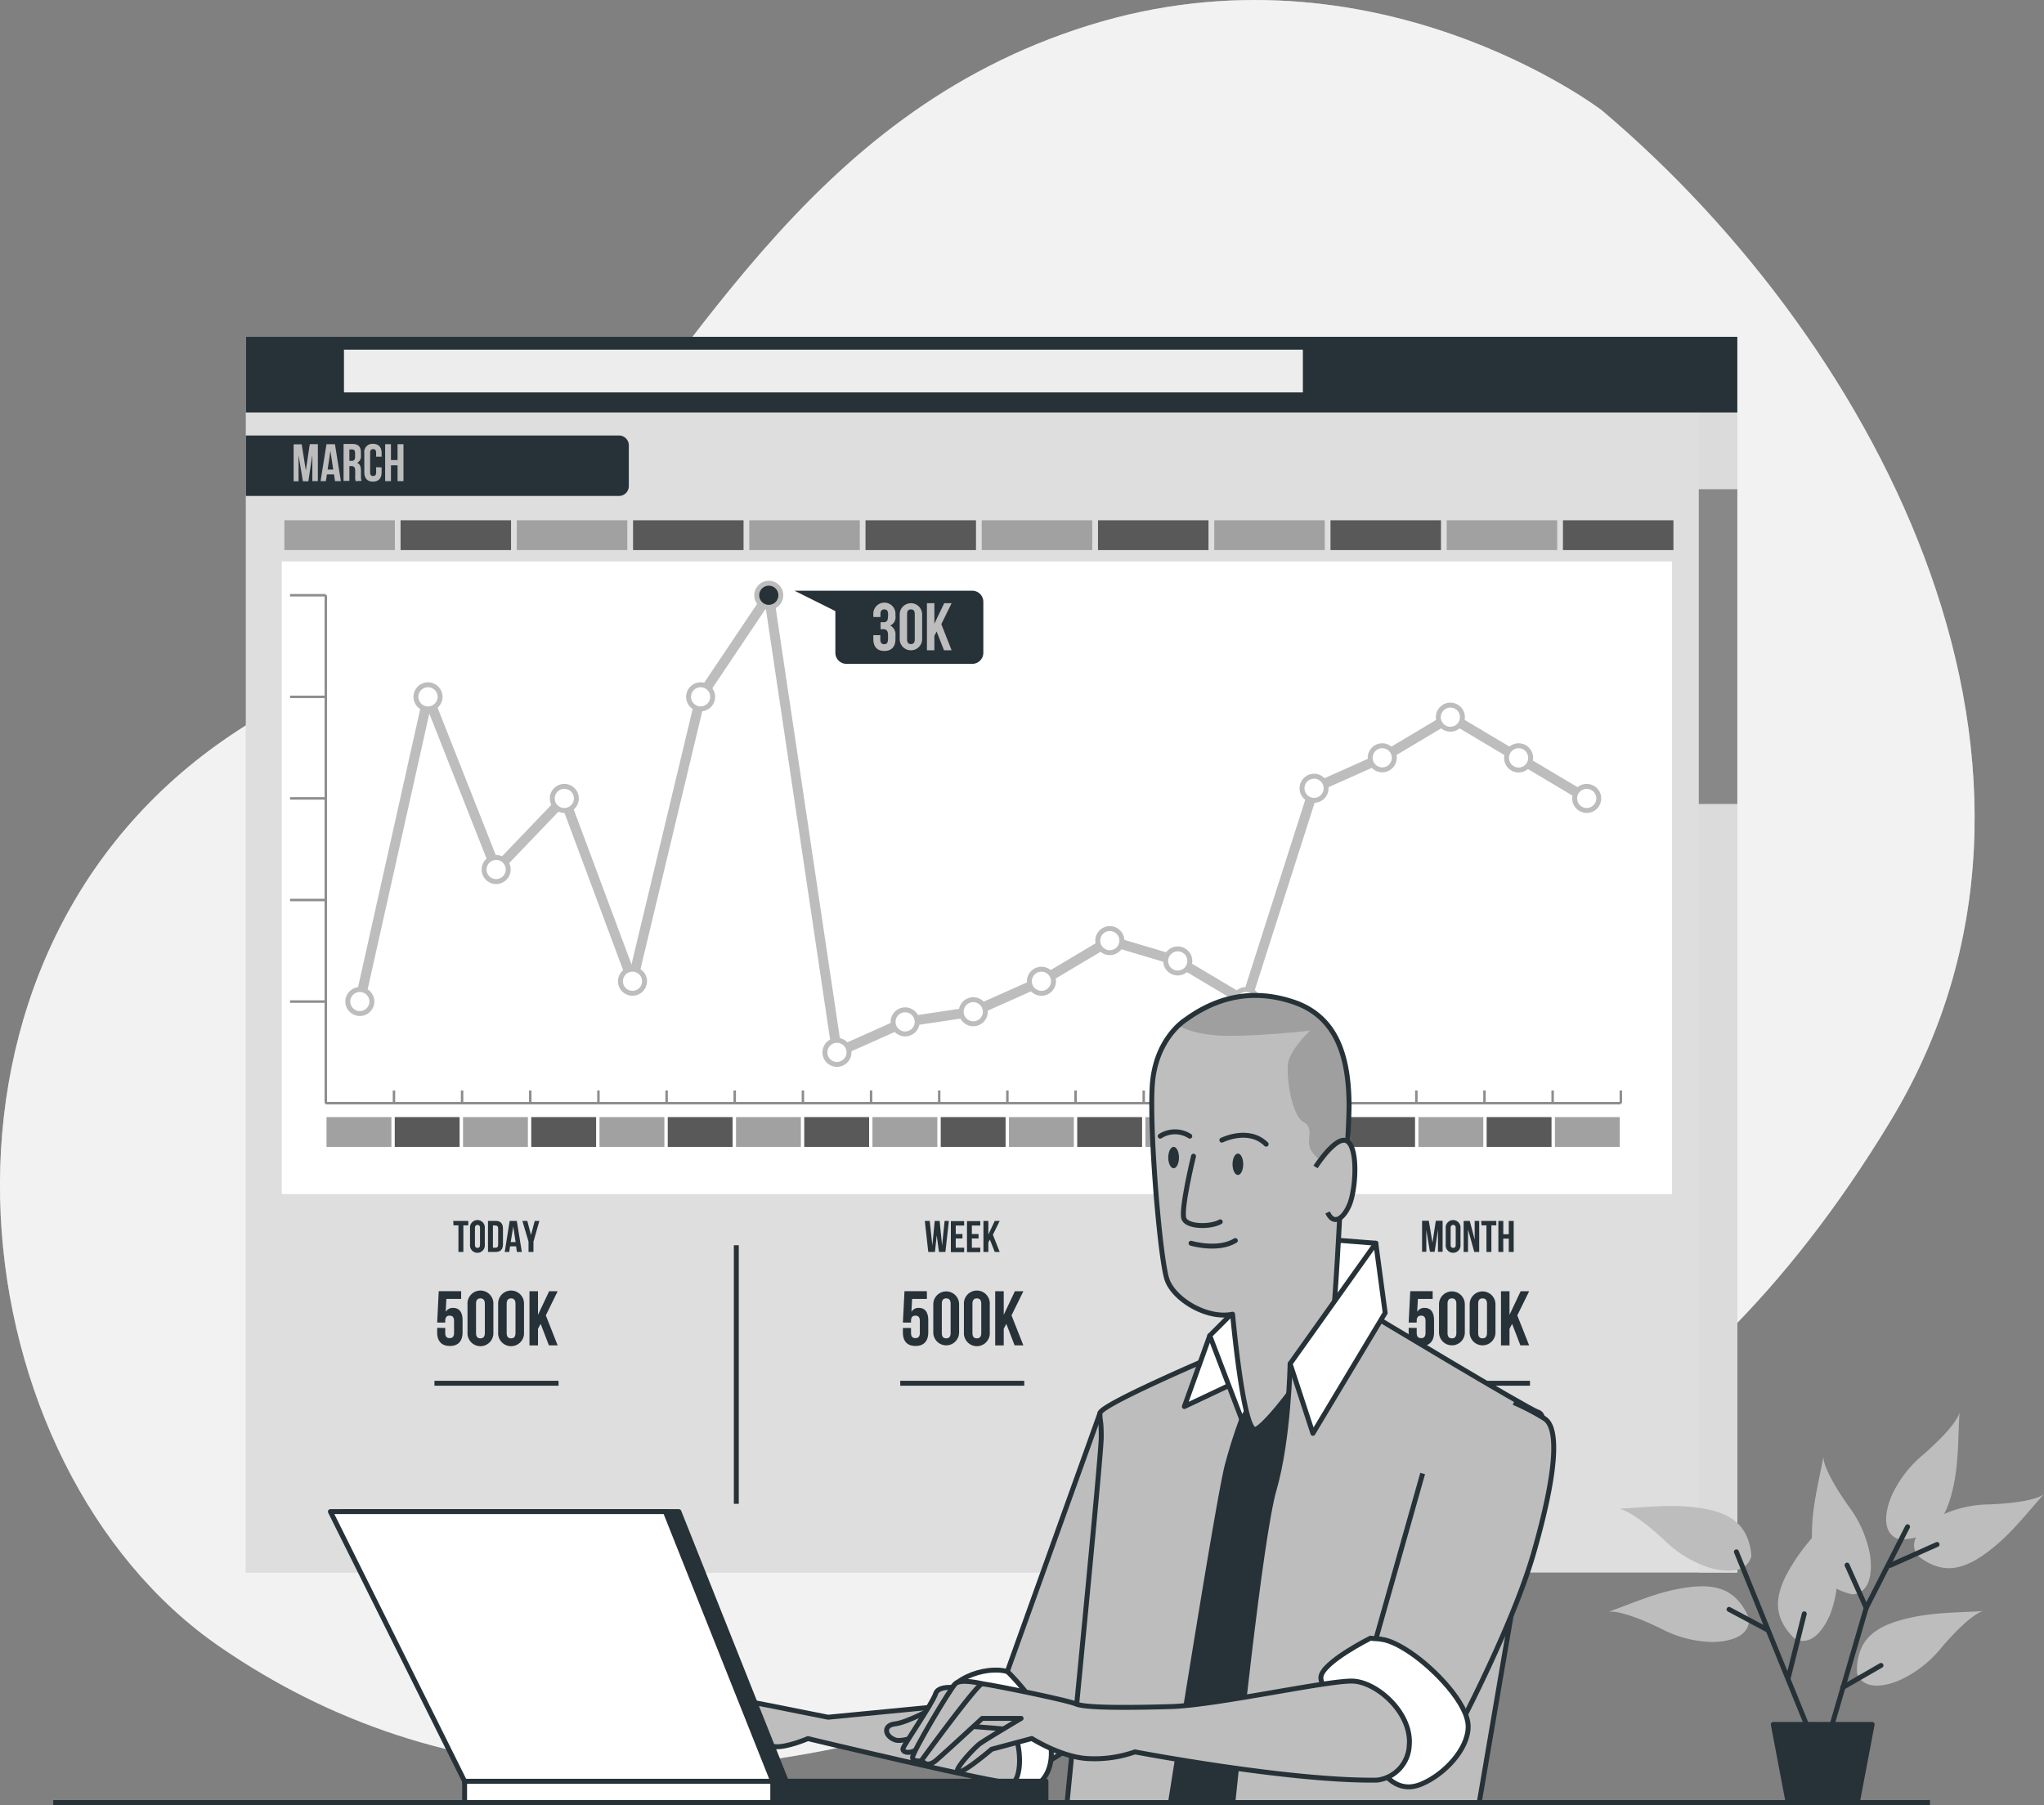 <svg xmlns="http://www.w3.org/2000/svg" xmlns:xlink="http://www.w3.org/1999/xlink" viewBox="0 0 414.96 366.5"><rect x="0" y="0" width="414.96" height="366.5" fill="#808080" stroke="none"/><defs><style>.cls-1,.cls-22{fill:#bebebe;}.cls-1,.cls-16,.cls-17,.cls-18,.cls-19,.cls-20,.cls-21,.cls-25{stroke:#263238;}.cls-1,.cls-17,.cls-18,.cls-19,.cls-20,.cls-21,.cls-25,.cls-8,.cls-9{stroke-linejoin:round;}.cls-19,.cls-2{fill:#bdbdbd;}.cls-20,.cls-3,.cls-4,.cls-5,.cls-8{fill:#fff;}.cls-3{opacity:0.8;}.cls-4{opacity:0.5;}.cls-16,.cls-17,.cls-25,.cls-6,.cls-7{fill:none;}.cls-6{stroke:#8d8d8d;stroke-width:0.5px;}.cls-16,.cls-6,.cls-7{stroke-miterlimit:10;}.cls-7,.cls-8,.cls-9{stroke:#bdbdbd;}.cls-17,.cls-18,.cls-7,.cls-8,.cls-9{stroke-linecap:round;}.cls-7{stroke-width:2px;}.cls-12,.cls-18,.cls-21,.cls-9{fill:#263238;}.cls-10{fill:#dbdbdb;}.cls-11{fill:#888;}.cls-13{fill:#ededed;}.cls-14{fill:#a1a1a1;}.cls-15{fill:#595959;}.cls-23{clip-path:url(#clip-path);}.cls-24{fill:#9f9f9f;}</style><clipPath id="clip-path" transform="translate(-45.7 -50.66)"><path id="_Clipping_Path_" data-name="&lt;Clipping Path&gt;" class="cls-1" d="M286.41,257.7s-6.26,3.8-6.8,13.59,1.63,35.07,3,39.14,8.16,8.16,13.32,7.07c0,0,2.17,23.92,4.62,23.38s15.22-17.67,15.77-22.56,1.36-20.66,1.36-20.66a173.61,173.61,0,0,0,1.9-22.29c0-10.06-2.45-18.22-11.15-21.21S292.39,253.35,286.41,257.7Z"/></clipPath></defs><title>stats</title><g id="Background_Simple" data-name="Background Simple"><path class="cls-2" d="M370.89,73.06S324.72,37.71,266.68,55.83s-81,69.34-113.48,105.07c-17,18.71-42.78,26.21-63.24,40.84-65.4,46.78-52.37,147,.32,183.25,45.62,31.43,101.45,33.12,173.21,6.65s123.19-42.63,166-113.36S427.9,121.23,370.89,73.06Z" transform="translate(-45.7 -50.66)"/><path class="cls-3" d="M370.89,73.06S324.72,37.71,266.68,55.83s-81,69.34-113.48,105.07c-17,18.71-42.78,26.21-63.24,40.84-65.4,46.78-52.37,147,.32,183.25,45.62,31.43,101.45,33.12,173.21,6.65s123.19-42.63,166-113.36S427.9,121.23,370.89,73.06Z" transform="translate(-45.7 -50.66)"/></g><g id="Page"><rect class="cls-2" x="49.91" y="68.39" width="302.79" height="250.89"/><rect class="cls-4" x="49.91" y="68.39" width="302.79" height="250.89"/><rect class="cls-5" x="57.2" y="113.99" width="282.23" height="128.46"/><line class="cls-6" x1="66.14" y1="223.99" x2="329.05" y2="223.99"/><line class="cls-6" x1="66.14" y1="223.99" x2="66.14" y2="221.41"/><line class="cls-6" x1="79.98" y1="223.99" x2="79.98" y2="221.41"/><line class="cls-6" x1="93.81" y1="223.99" x2="93.81" y2="221.41"/><line class="cls-6" x1="107.65" y1="223.99" x2="107.65" y2="221.41"/><line class="cls-6" x1="121.49" y1="223.99" x2="121.49" y2="221.41"/><line class="cls-6" x1="135.33" y1="223.99" x2="135.33" y2="221.41"/><line class="cls-6" x1="149.16" y1="223.99" x2="149.16" y2="221.41"/><line class="cls-6" x1="163" y1="223.99" x2="163" y2="221.41"/><line class="cls-6" x1="176.84" y1="223.99" x2="176.84" y2="221.41"/><line class="cls-6" x1="190.67" y1="223.99" x2="190.67" y2="221.41"/><line class="cls-6" x1="204.51" y1="223.99" x2="204.51" y2="221.41"/><line class="cls-6" x1="218.35" y1="223.99" x2="218.35" y2="221.41"/><line class="cls-6" x1="232.19" y1="223.99" x2="232.19" y2="221.41"/><line class="cls-6" x1="246.02" y1="223.99" x2="246.02" y2="221.41"/><line class="cls-6" x1="259.86" y1="223.99" x2="259.86" y2="221.41"/><line class="cls-6" x1="273.7" y1="223.99" x2="273.7" y2="221.41"/><line class="cls-6" x1="287.54" y1="223.99" x2="287.54" y2="221.41"/><line class="cls-6" x1="301.37" y1="223.99" x2="301.37" y2="221.41"/><line class="cls-6" x1="315.21" y1="223.99" x2="315.21" y2="221.41"/><line class="cls-6" x1="329.05" y1="223.99" x2="329.05" y2="221.41"/><line class="cls-6" x1="66.14" y1="223.99" x2="66.14" y2="120.86"/><line class="cls-6" x1="66.14" y1="223.99" x2="72.71" y2="223.99"/><line class="cls-6" x1="66.14" y1="203.36" x2="58.88" y2="203.36"/><line class="cls-6" x1="66.14" y1="182.74" x2="58.88" y2="182.74"/><line class="cls-6" x1="66.14" y1="162.11" x2="58.88" y2="162.11"/><line class="cls-6" x1="66.14" y1="141.49" x2="58.88" y2="141.49"/><line class="cls-6" x1="66.14" y1="120.86" x2="58.88" y2="120.86"/><line class="cls-7" x1="86.89" y1="141.49" x2="73.06" y2="203.36"/><line class="cls-7" x1="100.73" y1="176.55" x2="86.89" y2="141.49"/><line class="cls-7" x1="114.57" y1="162.11" x2="100.73" y2="176.55"/><line class="cls-7" x1="128.41" y1="199.24" x2="114.57" y2="162.11"/><line class="cls-7" x1="142.24" y1="141.49" x2="128.41" y2="199.24"/><line class="cls-7" x1="156.08" y1="120.86" x2="142.24" y2="141.49"/><line class="cls-7" x1="169.92" y1="213.67" x2="156.08" y2="120.86"/><line class="cls-7" x1="183.76" y1="207.49" x2="169.92" y2="213.67"/><line class="cls-7" x1="197.59" y1="205.42" x2="183.76" y2="207.49"/><line class="cls-7" x1="211.43" y1="199.24" x2="197.59" y2="205.42"/><line class="cls-7" x1="225.27" y1="190.99" x2="211.43" y2="199.24"/><line class="cls-7" x1="239.1" y1="195.11" x2="225.27" y2="190.99"/><line class="cls-7" x1="252.94" y1="203.36" x2="239.1" y2="195.11"/><line class="cls-7" x1="266.78" y1="160.05" x2="252.94" y2="203.36"/><line class="cls-7" x1="280.62" y1="153.86" x2="266.78" y2="160.05"/><line class="cls-7" x1="294.45" y1="145.61" x2="280.62" y2="153.86"/><line class="cls-7" x1="308.29" y1="153.86" x2="294.45" y2="145.61"/><line class="cls-7" x1="322.13" y1="162.11" x2="308.29" y2="153.86"/><path class="cls-8" d="M118.75,251.58h0A2.45,2.45,0,0,1,121.2,254h0a2.45,2.45,0,0,1-2.45,2.45h0a2.45,2.45,0,0,1-2.44-2.45h0A2.44,2.44,0,0,1,118.75,251.58Z" transform="translate(-45.7 -50.66)"/><path class="cls-8" d="M132.59,189.7h0a2.45,2.45,0,0,1,2.45,2.45h0a2.45,2.45,0,0,1-2.45,2.44h0a2.45,2.45,0,0,1-2.45-2.44h0A2.45,2.45,0,0,1,132.59,189.7Z" transform="translate(-45.7 -50.66)"/><path class="cls-8" d="M146.43,224.77h0a2.44,2.44,0,0,1,2.44,2.44h0a2.45,2.45,0,0,1-2.44,2.45h0a2.45,2.45,0,0,1-2.45-2.45h0A2.45,2.45,0,0,1,146.43,224.77Z" transform="translate(-45.7 -50.66)"/><path class="cls-8" d="M160.26,210.33h0a2.44,2.44,0,0,1,2.45,2.44h0a2.45,2.45,0,0,1-2.45,2.45h0a2.45,2.45,0,0,1-2.44-2.45h0A2.44,2.44,0,0,1,160.26,210.33Z" transform="translate(-45.7 -50.66)"/><path class="cls-8" d="M174.1,247.45h0a2.45,2.45,0,0,1,2.45,2.45h0a2.45,2.45,0,0,1-2.45,2.44h0a2.44,2.44,0,0,1-2.44-2.44h0A2.45,2.45,0,0,1,174.1,247.45Z" transform="translate(-45.7 -50.66)"/><path class="cls-8" d="M187.94,189.7h0a2.45,2.45,0,0,1,2.44,2.45h0a2.44,2.44,0,0,1-2.44,2.44h0a2.45,2.45,0,0,1-2.45-2.44h0A2.45,2.45,0,0,1,187.94,189.7Z" transform="translate(-45.7 -50.66)"/><path class="cls-9" d="M201.78,169.08h0a2.44,2.44,0,0,1,2.44,2.44h0a2.45,2.45,0,0,1-2.44,2.45h0a2.45,2.45,0,0,1-2.45-2.45h0A2.45,2.45,0,0,1,201.78,169.08Z" transform="translate(-45.7 -50.66)"/><path class="cls-8" d="M215.61,261.89h0a2.45,2.45,0,0,1,2.45,2.45h0a2.45,2.45,0,0,1-2.45,2.44h0a2.44,2.44,0,0,1-2.44-2.44h0A2.45,2.45,0,0,1,215.61,261.89Z" transform="translate(-45.7 -50.66)"/><path class="cls-8" d="M229.45,255.7h0a2.45,2.45,0,0,1,2.45,2.45h0a2.45,2.45,0,0,1-2.45,2.44h0a2.44,2.44,0,0,1-2.44-2.44h0A2.45,2.45,0,0,1,229.45,255.7Z" transform="translate(-45.7 -50.66)"/><path class="cls-8" d="M243.29,253.64h0a2.45,2.45,0,0,1,2.44,2.45h0a2.44,2.44,0,0,1-2.44,2.44h0a2.45,2.45,0,0,1-2.45-2.44h0A2.45,2.45,0,0,1,243.29,253.64Z" transform="translate(-45.7 -50.66)"/><path class="cls-8" d="M257.13,247.45h0a2.45,2.45,0,0,1,2.44,2.45h0a2.44,2.44,0,0,1-2.44,2.44h0a2.44,2.44,0,0,1-2.45-2.44h0A2.45,2.45,0,0,1,257.13,247.45Z" transform="translate(-45.7 -50.66)"/><path class="cls-8" d="M271,239.2h0a2.45,2.45,0,0,1,2.45,2.45h0a2.45,2.45,0,0,1-2.45,2.44h0a2.44,2.44,0,0,1-2.44-2.44h0A2.45,2.45,0,0,1,271,239.2Z" transform="translate(-45.7 -50.66)"/><path class="cls-8" d="M284.8,243.33h0a2.45,2.45,0,0,1,2.45,2.44h0a2.45,2.45,0,0,1-2.45,2.45h0a2.45,2.45,0,0,1-2.45-2.45h0A2.45,2.45,0,0,1,284.8,243.33Z" transform="translate(-45.7 -50.66)"/><path class="cls-8" d="M298.64,251.58h0a2.44,2.44,0,0,1,2.44,2.44h0a2.45,2.45,0,0,1-2.44,2.45h0a2.45,2.45,0,0,1-2.45-2.45h0A2.45,2.45,0,0,1,298.64,251.58Z" transform="translate(-45.7 -50.66)"/><path class="cls-8" d="M312.47,208.27h0a2.44,2.44,0,0,1,2.45,2.44h0a2.45,2.45,0,0,1-2.45,2.45h0a2.45,2.45,0,0,1-2.44-2.45h0A2.44,2.44,0,0,1,312.47,208.27Z" transform="translate(-45.7 -50.66)"/><path class="cls-8" d="M326.31,202.08h0a2.45,2.45,0,0,1,2.45,2.44h0a2.45,2.45,0,0,1-2.45,2.45h0a2.45,2.45,0,0,1-2.44-2.45h0A2.44,2.44,0,0,1,326.31,202.08Z" transform="translate(-45.7 -50.66)"/><path class="cls-8" d="M340.15,193.83h0a2.44,2.44,0,0,1,2.44,2.44h0a2.45,2.45,0,0,1-2.44,2.45h0a2.45,2.45,0,0,1-2.45-2.45h0A2.45,2.45,0,0,1,340.15,193.83Z" transform="translate(-45.7 -50.66)"/><path class="cls-8" d="M354,202.08h0a2.44,2.44,0,0,1,2.44,2.44h0A2.45,2.45,0,0,1,354,207h0a2.45,2.45,0,0,1-2.45-2.45h0A2.45,2.45,0,0,1,354,202.08Z" transform="translate(-45.7 -50.66)"/><path class="cls-8" d="M367.82,210.33h0a2.45,2.45,0,0,1,2.45,2.44h0a2.45,2.45,0,0,1-2.45,2.45h0a2.45,2.45,0,0,1-2.44-2.45h0A2.44,2.44,0,0,1,367.82,210.33Z" transform="translate(-45.7 -50.66)"/><rect class="cls-10" x="344.88" y="68.39" width="7.82" height="250.89"/><rect class="cls-11" x="344.88" y="99.33" width="7.82" height="63.91"/><rect class="cls-12" x="49.91" y="68.39" width="302.79" height="15.36"/><path class="cls-12" d="M49.91,88.42h75.75a2,2,0,0,1,2,2v8.28a2,2,0,0,1-2,2H49.91a0,0,0,0,1,0,0V88.42A0,0,0,0,1,49.91,88.42Z"/><path class="cls-2" d="M107.79,146.18l.8-5.33h1.64v7.5h-1.12V143l-.81,5.38h-1.11l-.88-5.3v5.3h-1v-7.5h1.64Z" transform="translate(-45.7 -50.66)"/><path class="cls-2" d="M114.9,148.35h-1.19l-.2-1.36h-1.45l-.2,1.36h-1.08l1.2-7.5h1.72ZM112.21,146h1.14l-.57-3.79Z" transform="translate(-45.7 -50.66)"/><path class="cls-2" d="M117.91,148.35a2.44,2.44,0,0,1-.1-.92v-1.18c0-.69-.24-.95-.78-.95h-.4v3h-1.18v-7.5h1.78c1.22,0,1.74.57,1.74,1.73v.59a1.49,1.49,0,0,1-.77,1.52c.59.24.78.81.78,1.59v1.16a2.16,2.16,0,0,0,.13.91Zm-1.28-6.43v2.31h.46c.44,0,.7-.2.7-.8v-.73c0-.54-.18-.78-.6-.78Z" transform="translate(-45.7 -50.66)"/><path class="cls-2" d="M123.17,145.56v1c0,1.2-.6,1.89-1.75,1.89s-1.76-.69-1.76-1.89v-3.9a1.64,1.64,0,0,1,1.76-1.88c1.15,0,1.75.68,1.75,1.88v.73h-1.11v-.8c0-.54-.24-.74-.61-.74s-.61.2-.61.74v4c0,.53.23.72.61.72s.61-.19.61-.72v-1.07Z" transform="translate(-45.7 -50.66)"/><path class="cls-2" d="M125.07,148.35h-1.18v-7.5h1.18v3.22h1.34v-3.22h1.2v7.5h-1.2v-3.21h-1.34Z" transform="translate(-45.7 -50.66)"/><rect class="cls-13" x="69.83" y="71" width="194.67" height="8.67"/><rect class="cls-14" x="66.29" y="226.82" width="13.17" height="6.05"/><rect class="cls-15" x="80.14" y="226.82" width="13.17" height="6.05"/><rect class="cls-14" x="94" y="226.82" width="13.17" height="6.05"/><rect class="cls-15" x="107.85" y="226.82" width="13.17" height="6.05"/><rect class="cls-14" x="121.71" y="226.82" width="13.17" height="6.05"/><rect class="cls-15" x="135.56" y="226.82" width="13.17" height="6.05"/><rect class="cls-14" x="149.42" y="226.82" width="13.17" height="6.05"/><rect class="cls-15" x="163.27" y="226.82" width="13.17" height="6.05"/><rect class="cls-14" x="177.12" y="226.82" width="13.17" height="6.05"/><rect class="cls-15" x="190.98" y="226.82" width="13.17" height="6.05"/><rect class="cls-14" x="204.83" y="226.82" width="13.17" height="6.05"/><rect class="cls-15" x="218.69" y="226.82" width="13.17" height="6.05"/><rect class="cls-14" x="232.54" y="226.82" width="13.17" height="6.05"/><rect class="cls-15" x="246.4" y="226.82" width="13.17" height="6.05"/><rect class="cls-14" x="260.25" y="226.82" width="13.17" height="6.05"/><rect class="cls-15" x="274.1" y="226.82" width="13.17" height="6.05"/><rect class="cls-14" x="287.96" y="226.82" width="13.17" height="6.05"/><rect class="cls-15" x="301.81" y="226.82" width="13.17" height="6.05"/><rect class="cls-14" x="315.67" y="226.82" width="13.17" height="6.05"/><rect class="cls-14" x="57.73" y="105.64" width="22.43" height="6.05"/><rect class="cls-15" x="81.32" y="105.64" width="22.43" height="6.05"/><rect class="cls-14" x="104.92" y="105.64" width="22.43" height="6.05"/><rect class="cls-15" x="128.52" y="105.64" width="22.43" height="6.05"/><rect class="cls-14" x="152.12" y="105.64" width="22.43" height="6.05"/><rect class="cls-15" x="175.71" y="105.64" width="22.43" height="6.05"/><rect class="cls-14" x="199.31" y="105.64" width="22.43" height="6.05"/><rect class="cls-15" x="222.91" y="105.64" width="22.43" height="6.05"/><rect class="cls-14" x="246.51" y="105.64" width="22.43" height="6.05"/><rect class="cls-15" x="270.11" y="105.64" width="22.43" height="6.05"/><rect class="cls-14" x="293.7" y="105.64" width="22.43" height="6.05"/><rect class="cls-15" x="317.3" y="105.64" width="22.43" height="6.05"/><path class="cls-12" d="M243.11,170.6H207l8.29,4.14v8.46a2.25,2.25,0,0,0,2.24,2.25h25.55a2.25,2.25,0,0,0,2.25-2.25V172.84A2.25,2.25,0,0,0,243.11,170.6Z" transform="translate(-45.7 -50.66)"/><path class="cls-2" d="M226,175.48c0-.86-.3-1.09-.78-1.09s-.78.26-.78.94v.61H223v-.52a2.25,2.25,0,1,1,4.49,0v.25a1.86,1.86,0,0,1-1.06,2,2,2,0,0,1,1.06,2v.75c0,1.54-.77,2.41-2.25,2.41s-2.24-.87-2.24-2.41v-.79h1.42v.89c0,.68.3.94.78.94s.78-.23.78-1.08v-.75c0-.89-.3-1.22-1-1.22h-.51V177h.59c.56,0,.9-.25.9-1Z" transform="translate(-45.7 -50.66)"/><path class="cls-2" d="M228.35,175.42a2.28,2.28,0,1,1,4.56,0v5a2.28,2.28,0,1,1-4.56,0Zm1.5,5.08c0,.68.3.94.78.94s.78-.26.78-.94v-5.17c0-.68-.3-.94-.78-.94s-.78.26-.78.94Z" transform="translate(-45.7 -50.66)"/><path class="cls-2" d="M235.85,178.89l-.46.87v2.94h-1.51v-9.57h1.51v4.17l2-4.17h1.5l-2.09,4.26,2.09,5.31h-1.54Z" transform="translate(-45.7 -50.66)"/><path class="cls-12" d="M136.09,320.29v1c0,.79.34,1.07.89,1.07s.9-.28.9-1.07v-2.42c0-.78-.35-1.08-.9-1.08s-.89.3-.89,1.08v.33h-1.64l.32-6.37h4.55v1.57h-3l-.14,2.62a1.66,1.66,0,0,1,1.51-.8c1.27,0,1.92.9,1.92,2.51v2.45c0,1.76-.88,2.77-2.58,2.77s-2.58-1-2.58-2.77v-.91Z" transform="translate(-45.7 -50.66)"/><path class="cls-12" d="M140.61,315.49a2.63,2.63,0,1,1,5.25,0v5.71a2.63,2.63,0,1,1-5.25,0Zm1.73,5.82c0,.79.35,1.09.89,1.09s.9-.3.9-1.09v-5.93c0-.79-.35-1.09-.9-1.09s-.89.3-.89,1.09Z" transform="translate(-45.7 -50.66)"/><path class="cls-12" d="M146.83,315.49a2.63,2.63,0,1,1,5.25,0v5.71a2.63,2.63,0,1,1-5.25,0Zm1.73,5.82c0,.79.35,1.09.9,1.09s.89-.3.89-1.09v-5.93c0-.79-.35-1.09-.89-1.09s-.9.3-.9,1.09Z" transform="translate(-45.7 -50.66)"/><path class="cls-12" d="M155.46,319.46l-.54,1v3.38h-1.73v-11h1.73v4.79l2.26-4.79h1.73l-2.4,4.9,2.4,6.09h-1.77Z" transform="translate(-45.7 -50.66)"/><line class="cls-16" x1="88.2" y1="280.86" x2="113.39" y2="280.86"/><path class="cls-12" d="M230.65,320.29v1c0,.79.34,1.07.89,1.07s.9-.28.9-1.07v-2.42c0-.78-.35-1.08-.9-1.08s-.89.3-.89,1.08v.33H229l.32-6.37h4.55v1.57h-3l-.14,2.62a1.64,1.64,0,0,1,1.51-.8c1.27,0,1.91.9,1.91,2.51v2.45c0,1.76-.88,2.77-2.57,2.77S229,323,229,321.2v-.91Z" transform="translate(-45.7 -50.66)"/><path class="cls-12" d="M235.17,315.49a2.62,2.62,0,1,1,5.24,0v5.71a2.62,2.62,0,1,1-5.24,0Zm1.73,5.82c0,.79.34,1.09.89,1.09s.9-.3.9-1.09v-5.93c0-.79-.35-1.09-.9-1.09s-.89.3-.89,1.09Z" transform="translate(-45.7 -50.66)"/><path class="cls-12" d="M241.39,315.49a2.63,2.63,0,1,1,5.25,0v5.71a2.63,2.63,0,1,1-5.25,0Zm1.73,5.82c0,.79.34,1.09.89,1.09s.9-.3.9-1.09v-5.93c0-.79-.35-1.09-.9-1.09s-.89.3-.89,1.09Z" transform="translate(-45.7 -50.66)"/><path class="cls-12" d="M250,319.46l-.53,1v3.38h-1.73v-11h1.73v4.79l2.26-4.79h1.73l-2.41,4.9,2.41,6.09h-1.78Z" transform="translate(-45.7 -50.66)"/><line class="cls-16" x1="182.76" y1="280.86" x2="207.94" y2="280.86"/><path class="cls-12" d="M333.31,320.29v1c0,.79.35,1.07.9,1.07s.89-.28.89-1.07v-2.42c0-.78-.34-1.08-.89-1.08s-.9.3-.9,1.08v.33h-1.63l.32-6.37h4.55v1.57h-3l-.14,2.62a1.63,1.63,0,0,1,1.51-.8c1.27,0,1.91.9,1.91,2.51v2.45c0,1.76-.88,2.77-2.57,2.77s-2.58-1-2.58-2.77v-.91Z" transform="translate(-45.7 -50.66)"/><path class="cls-12" d="M337.84,315.49a2.62,2.62,0,1,1,5.24,0v5.71a2.62,2.62,0,1,1-5.24,0Zm1.73,5.82c0,.79.34,1.09.89,1.09s.9-.3.9-1.09v-5.93c0-.79-.35-1.09-.9-1.09s-.89.3-.89,1.09Z" transform="translate(-45.7 -50.66)"/><path class="cls-12" d="M344.06,315.49a2.62,2.62,0,1,1,5.24,0v5.71a2.62,2.62,0,1,1-5.24,0Zm1.73,5.82c0,.79.34,1.09.89,1.09s.9-.3.9-1.09v-5.93c0-.79-.35-1.09-.9-1.09s-.89.3-.89,1.09Z" transform="translate(-45.7 -50.66)"/><path class="cls-12" d="M352.68,319.46l-.53,1v3.38h-1.73v-11h1.73v4.79l2.26-4.79h1.73l-2.41,4.9,2.41,6.09h-1.78Z" transform="translate(-45.7 -50.66)"/><line class="cls-16" x1="285.42" y1="280.86" x2="310.61" y2="280.86"/><line class="cls-16" x1="149.48" y1="252.84" x2="149.48" y2="305.34"/><line class="cls-16" x1="252.33" y1="252.84" x2="252.33" y2="305.34"/><path class="cls-12" d="M137.71,298.56h3.06v.9h-1v5.4h-1v-5.4h-1Z" transform="translate(-45.7 -50.66)"/><path class="cls-12" d="M141.12,300.07a1.51,1.51,0,1,1,3,0v3.28a1.51,1.51,0,1,1-3,0Zm1,3.34c0,.45.2.62.52.62s.51-.17.51-.62V300c0-.45-.2-.62-.51-.62s-.52.17-.52.62Z" transform="translate(-45.7 -50.66)"/><path class="cls-12" d="M144.77,298.56h1.57c1,0,1.47.55,1.47,1.56v3.18c0,1-.48,1.56-1.47,1.56h-1.57Zm1,.9V304h.56c.31,0,.5-.16.5-.61v-3.28c0-.45-.19-.61-.5-.61Z" transform="translate(-45.7 -50.66)"/><path class="cls-12" d="M151.64,304.86h-1l-.17-1.14h-1.22l-.17,1.14h-.91l1-6.3h1.45Zm-2.26-2h1l-.48-3.18Z" transform="translate(-45.7 -50.66)"/><path class="cls-12" d="M153,302.77l-1.25-4.21h1l.75,2.87.76-2.87h.94L154,302.77v2.09h-1Z" transform="translate(-45.7 -50.66)"/><path class="cls-12" d="M235.87,301.5l-.36,3.36h-1.36l-.7-6.3h1l.53,5,.48-5h1l.5,5,.51-5h.87l-.71,6.3h-1.31Z" transform="translate(-45.7 -50.66)"/><path class="cls-12" d="M239.73,301.22h1.36v.9h-1.36V304h1.71v.9h-2.7v-6.3h2.7v.9h-1.71Z" transform="translate(-45.7 -50.66)"/><path class="cls-12" d="M243,301.22h1.36v.9H243V304h1.71v.9h-2.7v-6.3h2.7v.9H243Z" transform="translate(-45.7 -50.66)"/><path class="cls-12" d="M246.66,302.35l-.31.58v1.93h-1v-6.3h1v2.75l1.3-2.75h1l-1.38,2.81,1.38,3.49h-1Z" transform="translate(-45.7 -50.66)"/><path class="cls-12" d="M336.51,303l.68-4.47h1.38v6.3h-.94v-4.52l-.68,4.52H336l-.74-4.45v4.45h-.86v-6.3h1.37Z" transform="translate(-45.7 -50.66)"/><path class="cls-12" d="M339.2,300.07a1.51,1.51,0,1,1,3,0v3.28a1.51,1.51,0,1,1-3,0Zm1,3.34c0,.45.2.62.52.62s.51-.17.51-.62V300c0-.45-.2-.62-.51-.62s-.52.17-.52.62Z" transform="translate(-45.7 -50.66)"/><path class="cls-12" d="M343.73,300.3v4.56h-.89v-6.3h1.24l1,3.77v-3.77H346v6.3h-1Z" transform="translate(-45.7 -50.66)"/><path class="cls-12" d="M346.4,298.56h3.07v.9h-1v5.4h-1v-5.4h-1Z" transform="translate(-45.7 -50.66)"/><path class="cls-12" d="M350.89,304.86h-1v-6.3h1v2.7H352v-2.7h1v6.3h-1v-2.7h-1.12Z" transform="translate(-45.7 -50.66)"/></g><g id="Plants"><path class="cls-2" d="M400.77,379.38s-1.34-4.33-5.23-5.89c-2.7-1.08-5.81-.8-8.61-.31-5.22.91-9.77,3-14.72,4.76,0,0,2.11-.78,10.78,3.44a23.27,23.27,0,0,0,10.49,2.68C396.41,384,400.91,383.16,400.77,379.38Z" transform="translate(-45.7 -50.66)"/><path class="cls-2" d="M401.24,366.65s0-4.54-3.3-7.15c-2.28-1.82-5.34-2.44-8.16-2.79-5.26-.63-10.22,0-15.47.31,0,0,2.25-.14,9.33,6.41a23.19,23.19,0,0,0,9.27,5.59C395.74,369.81,400.28,370.31,401.24,366.65Z" transform="translate(-45.7 -50.66)"/><path class="cls-2" d="M410.2,383.49s-3.54-2.84-3.55-7c0-2.91,1.4-5.7,2.89-8.12,2.76-4.52,6.37-8,9.85-11.93,0,0-1.51,1.67-.78,11.29a23.31,23.31,0,0,1-1.37,10.74C416.09,381.14,413.66,385,410.2,383.49Z" transform="translate(-45.7 -50.66)"/><path class="cls-2" d="M422.72,390.45s-.5-4.51,2.45-7.48c2.05-2.07,5-3.05,7.79-3.71,5.14-1.25,10.15-1.15,15.39-1.49,0,0-2.24.12-8.52,7.44a23.35,23.35,0,0,1-8.56,6.64C428.55,393,424.1,394,422.72,390.45Z" transform="translate(-45.7 -50.66)"/><path class="cls-2" d="M421.9,374.39s-4.49-.62-6.65-4.21c-1.5-2.49-1.73-5.61-1.7-8.45.06-5.3,1.37-10.13,2.33-15.3,0,0-.43,2.21,5.13,10.08a23.41,23.41,0,0,1,4.34,9.93C425.76,369.35,425.66,373.91,421.9,374.39Z" transform="translate(-45.7 -50.66)"/><path class="cls-2" d="M434.83,366.32s3.23,3.18,7.39,2.7c2.9-.33,5.5-2.06,7.73-3.81,4.17-3.28,7.19-7.27,10.7-11.18,0,0-1.49,1.69-11.12,2.09A23.19,23.19,0,0,0,439,358.74C436.47,360.19,432.91,363.06,434.83,366.32Z" transform="translate(-45.7 -50.66)"/><path class="cls-2" d="M431.09,363.17s4.51.46,7.46-2.53c2-2.07,3-5,3.63-7.81,1.19-5.17,1-10.17,1.33-15.42,0,0-.11,2.25-7.36,8.6a23.44,23.44,0,0,0-6.55,8.63C428.53,357.37,427.55,361.83,431.09,363.17Z" transform="translate(-45.7 -50.66)"/><polyline class="cls-17" points="369.29 356.42 361.5 337.25 352.51 315.09"/><polyline class="cls-17" points="371.08 353.13 378.87 326.47 387.26 310"/><line class="cls-17" x1="374.08" y1="342.64" x2="381.87" y2="338.15"/><line class="cls-17" x1="378.87" y1="326.47" x2="374.98" y2="317.78"/><line class="cls-17" x1="383.74" y1="317.83" x2="393.25" y2="313.59"/><line class="cls-17" x1="363" y1="340.85" x2="366.29" y2="327.67"/><line class="cls-17" x1="358.63" y1="330.83" x2="351.02" y2="326.77"/><polygon class="cls-18" points="377.06 366 363.01 366 360 350.13 380.07 350.13 377.06 366"/></g><g id="Character"><polygon class="cls-19" points="223.31 286.95 202.93 343.77 207.28 361.16 221.14 352.47 228.48 292.93 223.31 286.95"/><path class="cls-20" d="M250.25,390.08s5.44,5.17,7.61,10.6,1.36,9.52-.81,11.69-5.44,2.18-9.52,2.18-9.51-11.42-10.05-17.13S245.9,388.72,250.25,390.08Z" transform="translate(-45.7 -50.66)"/><path class="cls-1" d="M177.13,399.32s-9.24,4.35-8.43,5.17,7.07-2.18,8.43-2.45S180.12,398.78,177.13,399.32Z" transform="translate(-45.7 -50.66)"/><path class="cls-1" d="M180.66,396.33s-3-.54-3.53.82-3,8.7-2.72,10.33,2.72-1.63,3.81-3.26S180.66,396.33,180.66,396.33Z" transform="translate(-45.7 -50.66)"/><path class="cls-1" d="M186.37,396.33s-4.89-1.36-5.71,0-5.16,10.88-5.16,10.88-.55,1.08,1.9,0S186.37,396.33,186.37,396.33Z" transform="translate(-45.7 -50.66)"/><path class="cls-1" d="M244.81,396.33l-31,3S192.35,395,189.9,394.7s-4.89,1.63-6,3.26S176,408.29,176,408.29l1.63.55,9.52-7.61s5.16-.28,6.79-.28-4.62,3.54-6.52,3.81-4.08.54-3.81,1.63,5.17,1.36,6.25,1.36,8.7-2.72,8.7-2.72,1.91,0,4.35.27,6.8-1.63,6.8-1.63,38.6,9.24,41.32,9S254,398.14,244.81,396.33Z" transform="translate(-45.7 -50.66)"/><path class="cls-21" d="M282.68,334.67S298,321.33,311.35,322,328,330,328,330L316.8,416.6H277.47Z" transform="translate(-45.7 -50.66)"/><path class="cls-19" d="M262.33,416.67h21c1.34-8.48,9.76-61.7,11.51-68.45a104.72,104.72,0,0,1,4.62-13.59l-1.9-10.88S269,335.71,269,337.62s.27,1.08.27,4.89C269.28,346,263.23,407.52,262.33,416.67Z" transform="translate(-45.7 -50.66)"/><polygon class="cls-20" points="245.6 271.19 240.44 285.59 250.22 280.97 245.6 271.19"/><polygon class="cls-20" points="279.31 252.43 265.45 251.34 245.6 271.19 252.13 288.31 264.36 265.21 277.68 265.21 279.31 252.43"/><path id="_Clipping_Path_2" data-name="&lt;Clipping Path&gt;" class="cls-22" d="M286.41,257.7s-6.26,3.8-6.8,13.59,1.63,35.07,3,39.14,8.16,8.16,13.32,7.07c0,0,2.17,23.92,4.62,23.38s15.22-17.67,15.77-22.56,1.36-20.66,1.36-20.66a173.61,173.61,0,0,0,1.9-22.29c0-10.06-2.45-18.22-11.15-21.21S292.39,253.35,286.41,257.7Z" transform="translate(-45.7 -50.66)"/><g class="cls-23"><path class="cls-24" d="M308.42,254.16c-8.69-3-16-.81-22,3.54a9.41,9.41,0,0,0-1.48,1.19c.43.27,3.64,2.09,10.28,2.09,7.16,0,16.44-1.06,16.44-1.06s-4.24,4-4.51,6.89.8,10.34,3.19,11.67.26,3.71,1.59,5.83,3.18,3.18,5.83.8a8.66,8.66,0,0,0,1.54-2.3c.17-2.47.28-5,.28-7.44C319.57,265.31,317.12,257.15,308.42,254.16Z" transform="translate(-45.7 -50.66)"/></g><path id="_Clipping_Path_3" data-name="&lt;Clipping Path&gt;" class="cls-25" d="M286.41,257.7s-6.26,3.8-6.8,13.59,1.63,35.07,3,39.14,8.16,8.16,13.32,7.07c0,0,2.17,23.92,4.62,23.38s15.22-17.67,15.77-22.56,1.36-20.66,1.36-20.66a173.61,173.61,0,0,0,1.9-22.29c0-10.06-2.45-18.22-11.15-21.21S292.39,253.35,286.41,257.7Z" transform="translate(-45.7 -50.66)"/><path class="cls-1" d="M312.77,287.6s4.35-6.8,6.53-5.17,1.63,10.06.27,13.05-3.26,3.81-4.35,1.36" transform="translate(-45.7 -50.66)"/><path class="cls-17" d="M288,285.42s-2.72,11.15-1.91,12.78,5.44,1.63,7.34.54" transform="translate(-45.7 -50.66)"/><path class="cls-17" d="M287.49,303.09s5.44,1.63,9-.54" transform="translate(-45.7 -50.66)"/><path class="cls-12" d="M298.09,287.05c0,1.21-.48,2.18-1.08,2.18s-1.09-1-1.09-2.18.49-2.17,1.09-2.17S298.09,285.85,298.09,287.05Z" transform="translate(-45.7 -50.66)"/><path class="cls-12" d="M285.05,285.7c0,1.2-.49,2.17-1.09,2.17s-1.09-1-1.09-2.17.49-2.18,1.09-2.18S285.05,284.49,285.05,285.7Z" transform="translate(-45.7 -50.66)"/><path class="cls-17" d="M281.24,281.35a5.54,5.54,0,0,1,6,0" transform="translate(-45.7 -50.66)"/><path class="cls-17" d="M293.75,282.16s5.43-2.72,9,.82" transform="translate(-45.7 -50.66)"/><path class="cls-19" d="M346,416.67c1.17-6.83,12.14-71,12.4-73.07s1.36-5.71-.54-6.26S323.1,317,323.1,317l-15.49,10.6s-.27,15.22-3.26,25.55c-2.81,9.69-7.77,57.65-8.37,63.56Z" transform="translate(-45.7 -50.66)"/><polygon class="cls-20" points="261.91 276.89 266.54 291.03 281.21 266.57 279.31 252.43 261.91 276.89"/><path class="cls-19" d="M334.52,349.85l-10.6,37.51,15.49,18.76s13-23.92,17.67-40.23,5.17-25.28,2.18-27.19a47.21,47.21,0,0,0-6.25-3.26" transform="translate(-45.7 -50.66)"/><path class="cls-20" d="M323.92,383.28s-9.79,4.9-10.06,7.89,8.43,12.23,10.6,16.31,5.17,7.34,9.79,5.43,9.51-7.06,9.51-11.68-6.79-11.69-11.69-15S325.55,383.56,323.92,383.28Z" transform="translate(-45.7 -50.66)"/><path class="cls-1" d="M235.3,397.42s-5.44,3-7.88,3.26-2.18,2.45,0,3.26,9.78-3,11.41-3S253.24,402,256,402.31s4.35-2.44-2.45-4.62S235.3,397.42,235.3,397.42Z" transform="translate(-45.7 -50.66)"/><path class="cls-1" d="M241.33,393.6s-5-1.17-5.68.93S229.1,405,229,405.77s1.95,1.45,4.35-1.17S241.33,393.6,241.33,393.6Z" transform="translate(-45.7 -50.66)"/><path class="cls-1" d="M245.09,392.53s-4.35-1.09-5.44,0-8.7,13.86-8.7,15,3,.54,3,.54l8.7-12,2.72-2.45Z" transform="translate(-45.7 -50.66)"/><path class="cls-1" d="M325.28,412.1A7.42,7.42,0,0,0,331.8,405c.55-6.52-6.52-12.78-11.41-13s-27.73,4.9-37,5.17-17.4.27-19.3-.55-18-4.07-19-4.07S232.85,408,232.85,408s.82,1.9,3,0,9.25-8.43,9.25-8.43H253s-7.34,4.35-8.43,5.17-5.43,5.44-4.35,5.71,6.8-4.62,6.8-4.62l8.15-2.18s6,3.81,11.42,4.08a24.84,24.84,0,0,0,9.52-1.36S307.61,412.37,325.28,412.1Z" transform="translate(-45.7 -50.66)"/></g><g id="Device"><line class="cls-25" x1="391.81" y1="366" x2="10.81" y2="366"/><rect class="cls-20" x="94.32" y="361.67" width="118" height="4.33"/><rect class="cls-21" x="156.88" y="361.67" width="55.44" height="4.33"/><polygon class="cls-21" points="159.63 361.67 137.82 306.92 69.82 306.92 97.07 361.67 159.63 361.67"/><polygon class="cls-20" points="156.88 361.67 135.07 306.92 67.07 306.92 94.32 361.67 156.88 361.67"/></g></svg>